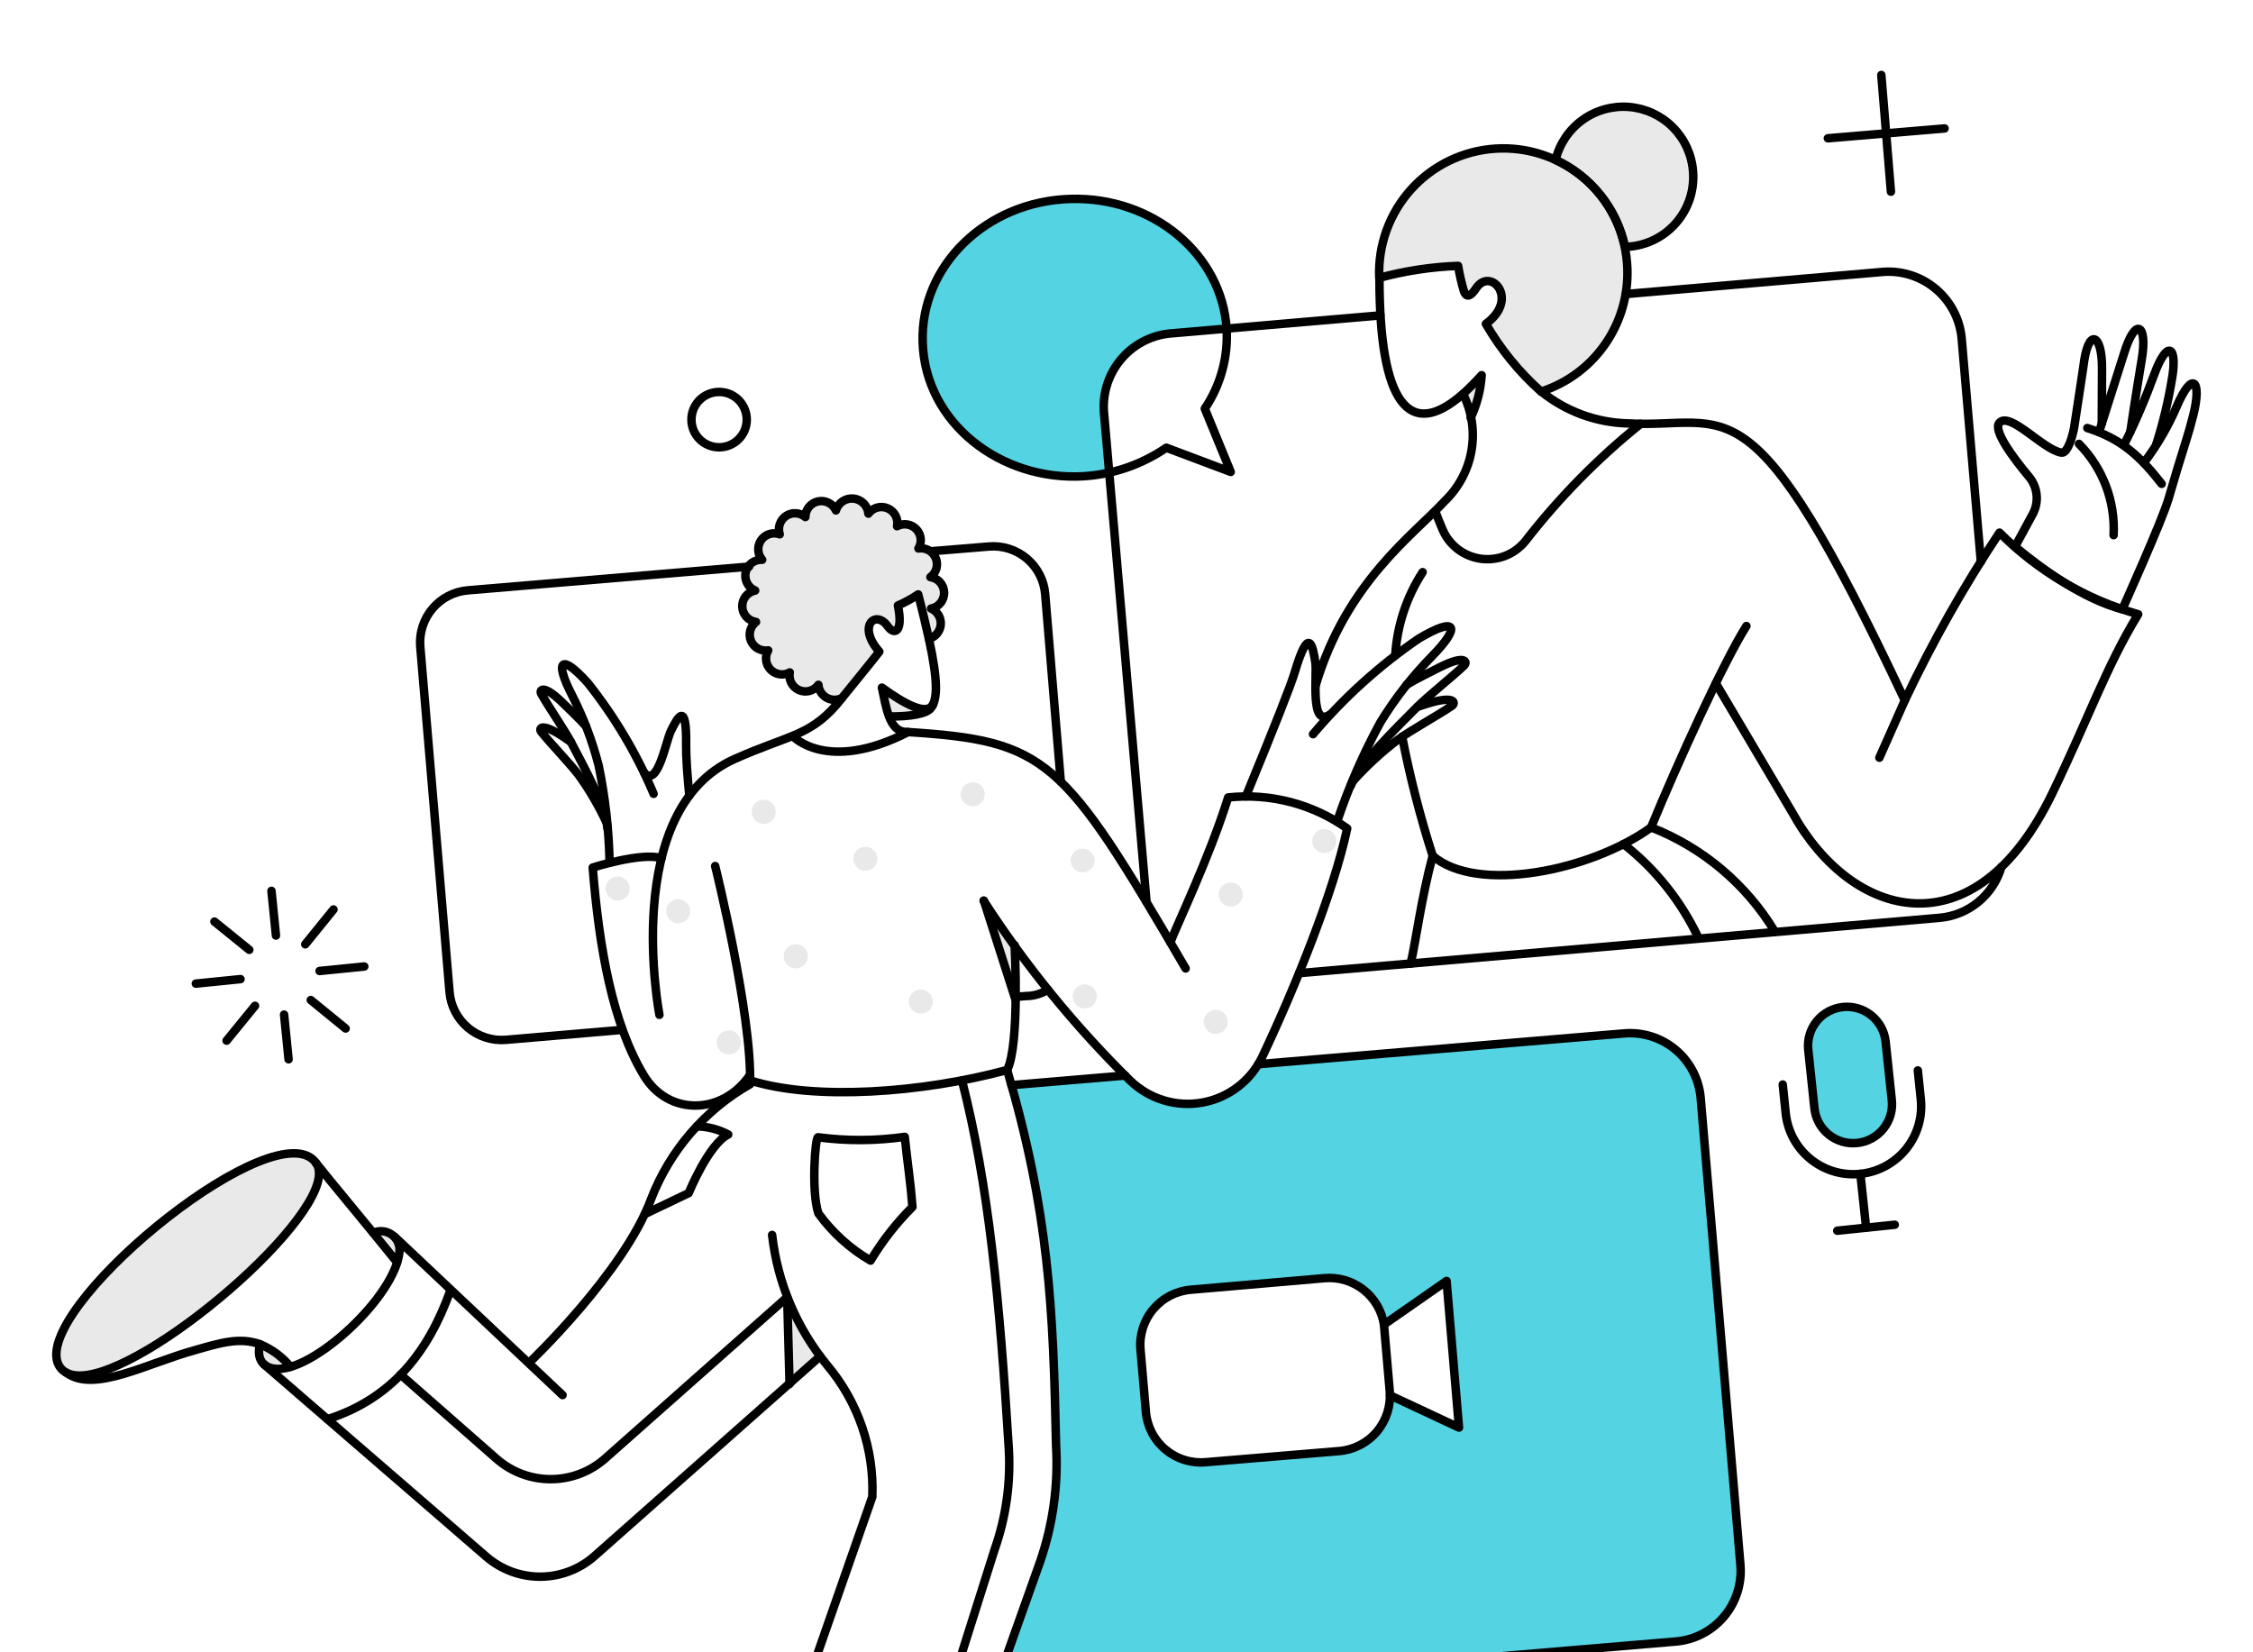 <svg width="150" height="110" viewBox="0 0 150 110" fill="none" xmlns="http://www.w3.org/2000/svg">
<g id="work-video-conference">
<g id="Group 1">
<g id="Group">
<path id="Vector" d="M71.281 13.247C65.689 13.403 61.278 17.672 61.434 22.781C61.605 28.728 67.723 32.813 73.857 31.475L73.529 27.618C73.458 26.979 73.513 26.332 73.692 25.714C73.871 25.097 74.169 24.52 74.571 24.018C74.973 23.516 75.47 23.098 76.033 22.788C76.597 22.478 77.216 22.282 77.855 22.211L81.654 21.884C81.342 16.932 76.759 13.09 71.281 13.247Z" fill="#54D3E2"/>
<path id="Vector_2" fill-rule="evenodd" clip-rule="evenodd" d="M65.988 113.124L111.58 109.282C112.825 109.176 113.977 108.579 114.783 107.624C115.589 106.668 115.983 105.432 115.878 104.187L113.231 73.095C113.124 71.85 112.528 70.699 111.573 69.893C110.618 69.087 109.382 68.693 108.137 68.798L83.777 70.847C83.346 71.504 83.066 71.846 82.419 72.354C81.726 72.885 80.916 73.243 80.057 73.398C79.198 73.554 78.314 73.503 77.478 73.25C76.643 72.996 75.879 72.548 75.252 71.941C75.141 71.832 75.03 71.722 74.919 71.612L67.319 72.25C69.84 81.197 70.105 87.404 70.29 96.268C70.444 98.874 70.087 101.484 69.24 103.953L65.988 113.124ZM92.541 92.889L97.137 95.038L96.312 85.276L92.142 88.178C91.996 87.259 91.506 86.43 90.772 85.856C90.038 85.284 89.115 85.01 88.187 85.091L79.293 85.86C78.809 85.9 78.338 86.036 77.906 86.258C77.475 86.481 77.092 86.788 76.78 87.16C76.467 87.531 76.233 87.962 76.087 88.425C75.942 88.888 75.891 89.376 75.935 89.859L76.29 93.984C76.33 94.468 76.466 94.939 76.689 95.37C76.911 95.802 77.218 96.185 77.59 96.497C77.961 96.809 78.392 97.044 78.855 97.19C79.318 97.335 79.806 97.386 80.289 97.342L89.169 96.603C89.652 96.561 90.123 96.425 90.553 96.201C90.984 95.978 91.365 95.671 91.677 95.3C91.989 94.928 92.225 94.499 92.37 94.036C92.487 93.664 92.545 93.276 92.541 92.888V92.889Z" fill="#54D3E2"/>
<path id="Vector_3" d="M125.95 73.224C125.989 73.564 125.96 73.908 125.865 74.237C125.77 74.565 125.611 74.872 125.397 75.138C125.182 75.405 124.918 75.627 124.618 75.79C124.318 75.954 123.988 76.057 123.648 76.092C123.307 76.128 122.964 76.096 122.636 75.999C122.308 75.9 122.003 75.739 121.738 75.522C121.474 75.306 121.255 75.039 121.093 74.738C120.932 74.436 120.832 74.106 120.799 73.765L120.387 69.865C120.322 69.185 120.527 68.507 120.959 67.978C121.392 67.45 122.015 67.113 122.695 67.041C123.373 66.97 124.054 67.17 124.586 67.598C125.119 68.025 125.461 68.646 125.538 69.324L125.95 73.224Z" fill="#54D3E2"/>
</g>
<g id="Group_2">
<path id="Vector_4" d="M97.406 26.225C97.627 26.743 97.794 27.282 97.904 27.833C98.331 26.937 98.583 25.967 98.646 24.977C98.204 25.46 97.791 25.87 97.406 26.225Z" fill="#E9E9E9"/>
<path id="Vector_5" d="M58.715 45.789C58.837 46.462 59.068 47.111 59.398 47.71C60.494 47.71 61.704 47.568 62.002 47.127C62.045 47.052 62.088 46.97 62.13 46.885C61.718 47.698 60.225 46.873 58.715 45.789Z" fill="#E9E9E9"/>
<path id="Vector_6" d="M21.049 77.438C18.402 73.638 1.568 87.513 3.987 91.013L4.399 91.383C7.9 93.333 23.112 80.427 21.049 77.438Z" fill="#E9E9E9"/>
<path id="Vector_7" d="M17.304 89.504C17.237 89.749 17.218 90.006 17.248 90.258C17.39 91.169 18.557 91.212 19.34 90.998C18.791 90.343 18.093 89.831 17.304 89.504Z" fill="#E9E9E9"/>
<path id="Vector_8" d="M24.863 82.076C25.404 82.745 25.959 83.413 26.457 84.026C26.54 83.788 26.593 83.539 26.614 83.287C26.628 83.073 26.587 82.858 26.493 82.666C26.4 82.472 26.258 82.307 26.082 82.185C25.906 82.063 25.701 81.989 25.487 81.97C25.273 81.951 25.058 81.988 24.863 82.076Z" fill="#E9E9E9"/>
<path id="Vector_9" d="M50.759 53.248C50.602 53.265 50.452 53.328 50.331 53.43C50.209 53.532 50.12 53.667 50.075 53.819C50.031 53.971 50.032 54.133 50.08 54.285C50.127 54.436 50.218 54.57 50.342 54.669C50.465 54.769 50.615 54.83 50.773 54.844C50.931 54.858 51.09 54.825 51.229 54.749C51.368 54.673 51.481 54.557 51.555 54.417C51.629 54.277 51.659 54.117 51.642 53.96C51.632 53.855 51.601 53.752 51.551 53.659C51.502 53.566 51.433 53.484 51.351 53.417C51.269 53.351 51.174 53.302 51.072 53.273C50.971 53.244 50.864 53.235 50.759 53.248Z" fill="#E9E9E9"/>
<path id="Vector_10" d="M45.068 59.864C44.91 59.881 44.761 59.944 44.639 60.046C44.518 60.148 44.429 60.283 44.384 60.435C44.339 60.587 44.341 60.749 44.388 60.901C44.435 61.052 44.527 61.186 44.65 61.285C44.773 61.385 44.924 61.446 45.082 61.46C45.24 61.474 45.398 61.441 45.537 61.365C45.676 61.289 45.79 61.174 45.864 61.033C45.937 60.893 45.967 60.733 45.95 60.576C45.94 60.471 45.908 60.37 45.858 60.277C45.807 60.184 45.739 60.103 45.657 60.037C45.575 59.971 45.481 59.921 45.38 59.892C45.278 59.862 45.172 59.853 45.068 59.864Z" fill="#E9E9E9"/>
<path id="Vector_11" d="M48.44 68.602C48.282 68.619 48.133 68.682 48.011 68.784C47.889 68.885 47.8 69.021 47.755 69.173C47.711 69.325 47.712 69.487 47.759 69.638C47.806 69.79 47.898 69.924 48.021 70.023C48.144 70.123 48.294 70.184 48.453 70.198C48.61 70.212 48.769 70.179 48.908 70.103C49.047 70.027 49.161 69.912 49.235 69.771C49.308 69.631 49.339 69.472 49.322 69.314C49.31 69.209 49.279 69.108 49.228 69.015C49.178 68.923 49.11 68.841 49.028 68.775C48.946 68.709 48.852 68.66 48.751 68.63C48.65 68.6 48.544 68.591 48.44 68.602Z" fill="#E9E9E9"/>
<path id="Vector_12" d="M41.041 58.356C40.883 58.373 40.734 58.436 40.612 58.538C40.491 58.639 40.402 58.775 40.357 58.927C40.312 59.079 40.313 59.241 40.361 59.392C40.408 59.544 40.499 59.678 40.623 59.777C40.746 59.877 40.896 59.938 41.054 59.952C41.212 59.966 41.371 59.933 41.51 59.857C41.649 59.781 41.763 59.666 41.836 59.525C41.91 59.385 41.94 59.226 41.923 59.068C41.912 58.963 41.88 58.862 41.83 58.769C41.78 58.677 41.712 58.595 41.63 58.529C41.548 58.463 41.454 58.414 41.353 58.384C41.252 58.354 41.146 58.345 41.041 58.356Z" fill="#E9E9E9"/>
<path id="Vector_13" d="M57.533 56.376C57.376 56.392 57.226 56.456 57.105 56.557C56.983 56.659 56.894 56.794 56.849 56.947C56.804 57.099 56.806 57.261 56.853 57.412C56.9 57.564 56.991 57.698 57.115 57.797C57.239 57.897 57.389 57.957 57.547 57.971C57.705 57.986 57.863 57.953 58.003 57.877C58.142 57.8 58.255 57.685 58.329 57.544C58.402 57.404 58.432 57.244 58.415 57.087C58.404 56.982 58.372 56.881 58.322 56.788C58.272 56.696 58.203 56.614 58.121 56.548C58.04 56.483 57.946 56.433 57.845 56.404C57.744 56.374 57.638 56.364 57.533 56.376Z" fill="#E9E9E9"/>
<path id="Vector_14" d="M52.896 62.868C52.738 62.885 52.589 62.948 52.467 63.05C52.346 63.152 52.257 63.287 52.212 63.439C52.167 63.592 52.169 63.754 52.216 63.905C52.264 64.056 52.355 64.19 52.478 64.29C52.602 64.389 52.752 64.45 52.91 64.464C53.068 64.478 53.227 64.445 53.366 64.369C53.505 64.293 53.619 64.177 53.692 64.037C53.766 63.896 53.796 63.737 53.779 63.579C53.767 63.474 53.736 63.373 53.685 63.28C53.635 63.188 53.567 63.106 53.485 63.04C53.403 62.974 53.309 62.925 53.207 62.895C53.106 62.866 53 62.857 52.896 62.868Z" fill="#E9E9E9"/>
<path id="Vector_15" d="M61.217 65.883C61.059 65.9 60.91 65.963 60.788 66.065C60.666 66.167 60.578 66.302 60.533 66.454C60.488 66.606 60.489 66.768 60.536 66.92C60.584 67.071 60.675 67.205 60.798 67.305C60.922 67.404 61.072 67.465 61.23 67.479C61.388 67.493 61.546 67.46 61.686 67.385C61.825 67.309 61.938 67.193 62.012 67.053C62.086 66.912 62.116 66.753 62.099 66.595C62.088 66.49 62.056 66.389 62.006 66.297C61.955 66.204 61.887 66.123 61.805 66.057C61.724 65.99 61.629 65.941 61.528 65.912C61.427 65.882 61.322 65.872 61.217 65.883Z" fill="#E9E9E9"/>
<path id="Vector_16" d="M64.678 52.08C64.52 52.097 64.371 52.16 64.249 52.261C64.127 52.363 64.038 52.498 63.994 52.651C63.949 52.803 63.95 52.965 63.997 53.116C64.045 53.268 64.136 53.401 64.259 53.501C64.383 53.601 64.533 53.661 64.691 53.676C64.849 53.69 65.007 53.657 65.147 53.581C65.286 53.505 65.399 53.39 65.473 53.249C65.547 53.109 65.577 52.949 65.56 52.792C65.55 52.687 65.519 52.584 65.469 52.491C65.419 52.398 65.351 52.316 65.269 52.249C65.187 52.183 65.092 52.134 64.991 52.105C64.889 52.076 64.783 52.067 64.678 52.08Z" fill="#E9E9E9"/>
<path id="Vector_17" d="M72.135 65.54C71.977 65.556 71.828 65.62 71.706 65.721C71.584 65.823 71.496 65.958 71.451 66.11C71.406 66.263 71.407 66.424 71.454 66.576C71.502 66.727 71.593 66.861 71.716 66.961C71.84 67.06 71.99 67.121 72.148 67.135C72.306 67.15 72.464 67.117 72.604 67.041C72.743 66.965 72.856 66.849 72.93 66.709C73.004 66.568 73.034 66.409 73.017 66.251C72.994 66.04 72.889 65.846 72.723 65.713C72.558 65.579 72.346 65.517 72.135 65.54Z" fill="#E9E9E9"/>
<path id="Vector_18" d="M72.162 58.069C72.267 58.058 72.368 58.026 72.46 57.976C72.553 57.925 72.635 57.857 72.701 57.775C72.767 57.693 72.816 57.599 72.846 57.498C72.876 57.397 72.885 57.291 72.874 57.187C72.846 56.98 72.738 56.792 72.574 56.663C72.409 56.534 72.201 56.474 71.994 56.497C71.786 56.519 71.595 56.621 71.462 56.782C71.329 56.943 71.263 57.149 71.28 57.358C71.291 57.462 71.323 57.564 71.373 57.656C71.423 57.749 71.491 57.83 71.573 57.896C71.655 57.962 71.749 58.012 71.85 58.041C71.951 58.071 72.057 58.08 72.162 58.069Z" fill="#E9E9E9"/>
<path id="Vector_19" d="M80.857 67.235C80.7 67.252 80.551 67.315 80.428 67.417C80.307 67.518 80.218 67.654 80.173 67.806C80.128 67.958 80.13 68.12 80.177 68.271C80.224 68.423 80.315 68.557 80.439 68.656C80.562 68.756 80.713 68.817 80.87 68.831C81.028 68.845 81.187 68.812 81.326 68.736C81.466 68.66 81.579 68.545 81.652 68.404C81.726 68.264 81.756 68.105 81.739 67.947C81.728 67.842 81.697 67.741 81.646 67.648C81.596 67.556 81.528 67.474 81.446 67.408C81.364 67.342 81.27 67.293 81.169 67.263C81.068 67.233 80.962 67.224 80.857 67.235Z" fill="#E9E9E9"/>
<path id="Vector_20" d="M81.853 58.755C81.696 58.772 81.547 58.835 81.424 58.936C81.303 59.038 81.214 59.173 81.169 59.326C81.124 59.478 81.126 59.64 81.173 59.791C81.221 59.943 81.312 60.077 81.435 60.176C81.559 60.276 81.709 60.336 81.867 60.35C82.025 60.365 82.183 60.331 82.323 60.255C82.462 60.179 82.576 60.064 82.649 59.923C82.723 59.783 82.753 59.623 82.736 59.466C82.724 59.361 82.693 59.26 82.642 59.167C82.592 59.075 82.524 58.993 82.442 58.927C82.36 58.861 82.266 58.812 82.165 58.782C82.064 58.753 81.958 58.743 81.853 58.755Z" fill="#E9E9E9"/>
<path id="Vector_21" d="M88.966 55.908C88.95 55.751 88.886 55.601 88.785 55.48C88.683 55.358 88.548 55.269 88.396 55.224C88.243 55.179 88.081 55.181 87.93 55.228C87.778 55.275 87.645 55.366 87.545 55.49C87.445 55.613 87.385 55.763 87.37 55.921C87.356 56.079 87.389 56.238 87.465 56.377C87.541 56.516 87.657 56.63 87.797 56.703C87.937 56.777 88.097 56.807 88.255 56.79C88.36 56.779 88.461 56.748 88.553 56.697C88.645 56.647 88.727 56.579 88.793 56.497C88.859 56.415 88.909 56.321 88.939 56.22C88.968 56.119 88.978 56.013 88.966 55.908Z" fill="#E9E9E9"/>
<path id="Vector_22" d="M112.717 11.383C112.63 10.28 112.153 9.244 111.371 8.461C110.588 7.678 109.552 7.2 108.449 7.112C107.345 7.025 106.247 7.334 105.351 7.983C104.455 8.633 103.82 9.581 103.561 10.657C102.275 10.059 100.857 9.802 99.443 9.91C98.03 10.019 96.668 10.49 95.489 11.278C94.31 12.066 93.354 13.144 92.713 14.409C92.072 15.673 91.767 17.082 91.828 18.498C93.542 18.034 95.303 17.766 97.078 17.701C97.174 18.284 97.307 18.86 97.476 19.426C97.633 19.782 97.874 19.81 98.301 19.155C99.255 17.775 101.19 19.91 98.927 21.561C99.904 23.251 101.144 24.774 102.602 26.072C104.39 25.496 105.929 24.331 106.968 22.767C108.007 21.203 108.485 19.333 108.323 17.463C108.294 17.119 108.244 16.778 108.173 16.441C108.276 16.442 108.378 16.436 108.48 16.424C109.089 16.371 109.682 16.199 110.225 15.917C110.768 15.635 111.249 15.249 111.642 14.781C112.036 14.313 112.334 13.772 112.517 13.189C112.702 12.606 112.769 11.992 112.717 11.383Z" fill="#E9E9E9"/>
<path id="Vector_23" d="M52.41 86.359L52.567 92.134L54.599 90.299C53.713 89.079 52.978 87.757 52.41 86.359Z" fill="#E9E9E9"/>
<path id="Vector_24" d="M65.473 59.992L67.493 62.867L67.607 66.552L65.473 59.992Z" fill="#E9E9E9"/>
<path id="Vector_25" d="M61.986 40.513C62.234 40.468 62.457 40.336 62.617 40.141C62.776 39.946 62.86 39.7 62.855 39.449C62.85 39.197 62.755 38.956 62.588 38.767C62.422 38.579 62.193 38.456 61.944 38.421C62.136 38.28 62.276 38.079 62.34 37.849C62.405 37.619 62.389 37.374 62.297 37.154C62.205 36.933 62.042 36.75 61.833 36.634C61.625 36.518 61.383 36.476 61.147 36.514C61.268 36.313 61.319 36.079 61.293 35.846C61.267 35.614 61.165 35.396 61.002 35.227C60.84 35.059 60.626 34.949 60.395 34.914C60.164 34.879 59.927 34.921 59.722 35.034C59.771 34.795 59.737 34.547 59.625 34.331C59.513 34.114 59.331 33.943 59.108 33.844C58.884 33.746 58.635 33.727 58.399 33.791C58.164 33.855 57.958 33.998 57.815 34.195C57.792 33.938 57.68 33.698 57.499 33.515C57.318 33.332 57.078 33.218 56.822 33.193C56.566 33.168 56.309 33.232 56.095 33.376C55.881 33.52 55.725 33.734 55.652 33.981C55.551 33.76 55.378 33.579 55.16 33.47C54.943 33.361 54.694 33.329 54.457 33.381C54.219 33.432 54.006 33.564 53.853 33.753C53.7 33.943 53.617 34.179 53.617 34.422C53.44 34.27 53.217 34.179 52.983 34.166C52.749 34.152 52.517 34.216 52.323 34.347C52.129 34.478 51.984 34.669 51.909 34.891C51.834 35.113 51.834 35.353 51.91 35.575C51.688 35.493 51.446 35.486 51.221 35.557C50.995 35.628 50.8 35.773 50.666 35.967C50.532 36.161 50.467 36.395 50.481 36.631C50.495 36.867 50.587 37.091 50.742 37.268C50.491 37.255 50.243 37.33 50.042 37.481C49.842 37.633 49.701 37.85 49.645 38.095C49.588 38.34 49.621 38.597 49.736 38.821C49.851 39.045 50.041 39.221 50.273 39.317C50.026 39.365 49.805 39.499 49.647 39.695C49.49 39.891 49.408 40.136 49.414 40.387C49.421 40.639 49.517 40.879 49.685 41.066C49.852 41.253 50.081 41.375 50.33 41.409C50.141 41.552 50.006 41.755 49.945 41.983C49.885 42.212 49.903 42.455 49.996 42.673C50.089 42.891 50.253 43.071 50.46 43.185C50.668 43.299 50.908 43.34 51.142 43.302C51.023 43.504 50.975 43.738 51.004 43.97C51.032 44.202 51.136 44.417 51.3 44.584C51.463 44.751 51.677 44.859 51.908 44.892C52.139 44.925 52.375 44.882 52.578 44.768C52.531 45.006 52.567 45.253 52.68 45.468C52.793 45.683 52.976 45.853 53.199 45.949C53.422 46.045 53.671 46.063 53.905 45.998C54.139 45.933 54.344 45.79 54.485 45.593C54.497 45.77 54.554 45.942 54.649 46.093C54.744 46.243 54.875 46.368 55.03 46.456C55.185 46.543 55.359 46.59 55.538 46.594C55.716 46.597 55.892 46.557 56.05 46.475C56.178 46.319 57.925 44.17 58.541 43.387C57.033 41.68 58.285 40.57 59.096 41.694C59.523 42.306 60.146 42.135 59.779 40.313C60.25 40.108 60.702 39.861 61.129 39.574C61.428 40.726 61.654 41.708 61.84 42.533C62.056 42.477 62.248 42.354 62.391 42.182C62.534 42.011 62.62 41.798 62.636 41.576C62.652 41.353 62.598 41.131 62.482 40.94C62.365 40.75 62.192 40.6 61.986 40.513Z" fill="#E9E9E9"/>
</g>
<g id="Group_3">
<path id="Vector_26" d="M61.843 42.53C61.659 41.705 61.431 40.723 61.132 39.57C60.706 39.857 60.254 40.105 59.782 40.31C60.153 42.131 59.531 42.299 59.1 41.69C58.297 40.559 57.037 41.676 58.545 43.383C57.933 44.166 56.182 46.315 56.054 46.472C55.896 46.553 55.72 46.594 55.541 46.59C55.363 46.587 55.189 46.539 55.034 46.452C54.879 46.364 54.748 46.24 54.653 46.089C54.557 45.938 54.501 45.767 54.489 45.589C54.347 45.786 54.143 45.929 53.909 45.994C53.675 46.059 53.426 46.042 53.203 45.945C52.98 45.849 52.797 45.679 52.684 45.464C52.571 45.249 52.535 45.002 52.582 44.764C52.379 44.878 52.143 44.922 51.912 44.889C51.681 44.855 51.467 44.747 51.304 44.58C51.14 44.414 51.036 44.198 51.008 43.966C50.979 43.735 51.027 43.5 51.145 43.298C50.912 43.336 50.672 43.295 50.464 43.181C50.257 43.067 50.093 42.887 50 42.669C49.907 42.451 49.889 42.209 49.949 41.98C50.01 41.751 50.145 41.549 50.334 41.405C50.085 41.371 49.856 41.25 49.689 41.062C49.521 40.875 49.425 40.635 49.418 40.384C49.411 40.133 49.494 39.887 49.651 39.691C49.809 39.495 50.03 39.361 50.277 39.314C50.045 39.217 49.855 39.041 49.739 38.817C49.624 38.594 49.592 38.337 49.648 38.091C49.705 37.846 49.846 37.629 50.046 37.477C50.247 37.326 50.495 37.251 50.746 37.265C50.591 37.087 50.498 36.863 50.485 36.627C50.471 36.391 50.536 36.158 50.67 35.963C50.804 35.769 50.999 35.625 51.224 35.554C51.45 35.483 51.692 35.489 51.913 35.571C51.84 35.35 51.842 35.111 51.917 34.891C51.992 34.67 52.138 34.48 52.331 34.35C52.524 34.22 52.754 34.157 52.987 34.17C53.219 34.183 53.441 34.272 53.619 34.422C53.619 34.179 53.702 33.943 53.855 33.753C54.007 33.564 54.22 33.432 54.458 33.381C54.696 33.329 54.944 33.361 55.162 33.47C55.38 33.579 55.553 33.76 55.654 33.981C55.726 33.734 55.883 33.52 56.097 33.376C56.31 33.232 56.567 33.167 56.824 33.193C57.08 33.218 57.319 33.332 57.501 33.515C57.682 33.698 57.794 33.938 57.817 34.195C57.959 33.998 58.166 33.855 58.401 33.791C58.636 33.727 58.886 33.746 59.109 33.844C59.332 33.943 59.515 34.114 59.627 34.331C59.739 34.547 59.773 34.795 59.724 35.034C59.929 34.921 60.165 34.879 60.397 34.914C60.628 34.949 60.842 35.059 61.004 35.227C61.166 35.396 61.268 35.614 61.295 35.846C61.321 36.079 61.27 36.313 61.149 36.514C61.385 36.476 61.626 36.518 61.835 36.634C62.044 36.75 62.207 36.933 62.299 37.154C62.391 37.374 62.406 37.619 62.342 37.849C62.278 38.079 62.138 38.28 61.945 38.421C62.195 38.456 62.423 38.579 62.59 38.767C62.757 38.956 62.852 39.197 62.857 39.449C62.862 39.7 62.777 39.946 62.618 40.141C62.459 40.336 62.236 40.468 61.988 40.513C62.192 40.601 62.364 40.75 62.48 40.94C62.595 41.13 62.649 41.351 62.633 41.573C62.617 41.794 62.532 42.006 62.391 42.177C62.249 42.349 62.058 42.472 61.843 42.53Z" stroke="black" stroke-width="0.565" stroke-linecap="round" stroke-linejoin="round"/>
<path id="Vector_27" d="M62.016 36.697L65.829 36.384C66.285 36.344 66.743 36.395 67.179 36.533C67.615 36.672 68.019 36.895 68.368 37.189C68.717 37.484 69.004 37.845 69.213 38.252C69.422 38.658 69.549 39.102 69.586 39.557L70.625 52.037" stroke="black" stroke-width="0.565" stroke-linecap="round" stroke-linejoin="round"/>
<path id="Vector_28" d="M67.75 66.352L68.334 66.31C68.843 66.304 69.341 66.156 69.77 65.883" stroke="black" stroke-width="0.565" stroke-linecap="round" stroke-linejoin="round"/>
<path id="Vector_29" d="M41.342 68.57L33.687 69.225C32.768 69.302 31.857 69.011 31.152 68.416C30.448 67.821 30.009 66.971 29.931 66.052L27.981 43.056C27.904 42.138 28.195 41.225 28.79 40.521C29.385 39.816 30.235 39.377 31.154 39.3L49.872 37.723" stroke="black" stroke-width="0.565" stroke-linecap="round" stroke-linejoin="round"/>
<path id="Vector_30" d="M65.984 113.124L111.576 109.282C112.821 109.176 113.973 108.579 114.779 107.624C115.585 106.668 115.979 105.432 115.874 104.187L113.227 73.095C113.12 71.85 112.524 70.699 111.569 69.893C110.614 69.087 109.378 68.693 108.133 68.798L83.773 70.847" stroke="black" stroke-width="0.565" stroke-linecap="round" stroke-linejoin="round"/>
<path id="Vector_31" d="M67.34 72.242L74.91 71.602" stroke="black" stroke-width="0.565" stroke-linecap="round" stroke-linejoin="round"/>
<path id="Vector_32" d="M91.898 20.996L77.839 22.206C76.551 22.349 75.373 22.998 74.562 24.009C73.751 25.019 73.374 26.31 73.513 27.598L76.331 60.028" stroke="black" stroke-width="0.565" stroke-linecap="round" stroke-linejoin="round"/>
<path id="Vector_33" d="M86.492 64.787L129.139 61.102C130.085 61.016 130.984 60.647 131.718 60.043C132.451 59.439 132.985 58.627 133.251 57.715" stroke="black" stroke-width="0.565" stroke-linecap="round" stroke-linejoin="round"/>
<path id="Vector_34" d="M131.882 37.392L130.615 22.664C130.53 21.37 129.936 20.162 128.963 19.306C127.988 18.45 126.715 18.014 125.421 18.096L108.246 19.576" stroke="black" stroke-width="0.565" stroke-linecap="round" stroke-linejoin="round"/>
<path id="Vector_35" d="M116.272 41.676C114.807 43.98 111.719 50.712 109.926 55.08C113.368 56.425 116.269 58.872 118.176 62.038" stroke="black" stroke-width="0.565" stroke-linecap="round" stroke-linejoin="round"/>
<path id="Vector_36" d="M93.352 49.047C93.872 51.727 94.552 54.373 95.386 56.973C94.603 59.918 94.291 62.536 93.921 64.144" stroke="black" stroke-width="0.565" stroke-linecap="round" stroke-linejoin="round"/>
<path id="Vector_37" d="M94.716 38.09C93.641 39.747 93.014 41.654 92.894 43.625" stroke="black" stroke-width="0.565" stroke-linecap="round" stroke-linejoin="round"/>
<path id="Vector_38" d="M109.911 55.094C105.899 57.983 98.314 59.519 95.383 56.972" stroke="black" stroke-width="0.565" stroke-linecap="round" stroke-linejoin="round"/>
<path id="Vector_39" d="M108.09 56.191C110.23 57.865 111.946 60.02 113.098 62.481" stroke="black" stroke-width="0.565" stroke-linecap="round" stroke-linejoin="round"/>
<path id="Vector_40" d="M97.914 27.817C98.334 26.924 98.582 25.961 98.646 24.977C98.205 25.46 97.791 25.87 97.406 26.225" stroke="black" stroke-width="0.565" stroke-linecap="round" stroke-linejoin="round"/>
<path id="Vector_41" d="M114.237 45.491L119.332 54.099C123.273 61.243 131.482 63.49 136.635 52.819C139.067 47.781 140.221 44.395 142.355 40.894C138.865 39.899 135.686 38.028 133.123 35.459C130.753 39.025 128.647 42.758 126.818 46.628C116.502 24.701 115.235 28.567 108.362 28.187C106.265 28.129 104.245 27.384 102.613 26.066" stroke="black" stroke-width="0.565" stroke-linecap="round" stroke-linejoin="round"/>
<path id="Vector_42" d="M87.586 45.659C89.621 38.743 94.179 35.547 96.18 33.365C97.121 32.462 97.749 31.28 97.969 29.995C98.189 28.709 97.991 27.386 97.404 26.221C93.818 29.38 91.841 26.862 91.841 18.496" stroke="black" stroke-width="0.565" stroke-linecap="round" stroke-linejoin="round"/>
<path id="Vector_43" d="M109.233 28.215C106.381 30.507 103.807 33.125 101.563 36.015C101.211 36.453 100.752 36.792 100.23 36.999C99.708 37.206 99.141 37.275 98.585 37.197C98.029 37.12 97.502 36.9 97.056 36.558C96.611 36.216 96.261 35.765 96.042 35.248C95.859 34.82 95.7 34.423 95.559 34.038" stroke="black" stroke-width="0.565" stroke-linecap="round" stroke-linejoin="round"/>
<path id="Vector_44" d="M126.818 46.629L125.125 50.443" stroke="black" stroke-width="0.565" stroke-linecap="round" stroke-linejoin="round"/>
<path id="Vector_45" d="M56.055 46.473C54.066 49.023 52.658 48.855 48.912 50.528C41.284 53.929 43.903 67.561 43.903 67.561" stroke="black" stroke-width="0.565" stroke-linecap="round" stroke-linejoin="round"/>
<path id="Vector_46" d="M61.846 42.531C62.467 45.413 62.411 46.517 62.002 47.113C61.702 47.555 60.494 47.697 59.398 47.697" stroke="black" stroke-width="0.565" stroke-linecap="round" stroke-linejoin="round"/>
<path id="Vector_47" d="M62.133 46.873C61.734 47.698 60.224 46.873 58.715 45.777C59 47.087 59.199 48.656 60.266 48.723C69.726 49.316 70.725 50.388 78.936 64.473" stroke="black" stroke-width="0.565" stroke-linecap="round" stroke-linejoin="round"/>
<path id="Vector_48" d="M77.925 62.724C78.28 61.728 80.486 57.188 81.767 53.09C84.572 52.788 87.391 53.522 89.693 55.153C88.81 59.337 86.25 65.684 84.043 70.349C83.668 71.137 83.111 71.825 82.417 72.356C81.724 72.886 80.914 73.244 80.055 73.4C79.196 73.556 78.312 73.505 77.476 73.251C76.641 72.998 75.877 72.549 75.249 71.943C71.566 68.32 68.292 64.303 65.488 59.963" stroke="black" stroke-width="0.565" stroke-linecap="round" stroke-linejoin="round"/>
<path id="Vector_49" d="M65.504 59.961L67.61 66.55" stroke="black" stroke-width="0.565" stroke-linecap="round" stroke-linejoin="round"/>
<path id="Vector_50" d="M49.949 71.929C54.175 73.279 61.404 72.769 67.054 71.232C67.907 69.553 67.552 62.922 67.552 62.922" stroke="black" stroke-width="0.565" stroke-linecap="round" stroke-linejoin="round"/>
<path id="Vector_51" d="M49.905 71.603C48.084 74.221 44.505 74.317 42.861 71.588C40.79 68.138 39.902 63.221 39.461 57.757C39.461 57.757 42.686 56.725 44.036 57.129" stroke="black" stroke-width="0.565" stroke-linecap="round" stroke-linejoin="round"/>
<path id="Vector_52" d="M54.599 90.297L39.573 103.602C38.579 104.476 37.302 104.961 35.978 104.966C34.654 104.971 33.374 104.496 32.373 103.63L17.59 90.84" stroke="black" stroke-width="0.565" stroke-linecap="round" stroke-linejoin="round"/>
<path id="Vector_53" d="M37.454 92.876L26.27 82.332" stroke="black" stroke-width="0.565" stroke-linecap="round" stroke-linejoin="round"/>
<path id="Vector_54" d="M47.615 57.656C47.615 57.656 50.09 67.631 49.934 72.184C46.924 73.896 44.597 76.596 43.349 79.826C41.532 84.737 35.238 90.712 35.238 90.712" stroke="black" stroke-width="0.565" stroke-linecap="round" stroke-linejoin="round"/>
<path id="Vector_55" d="M67.053 71.231C69.842 80.722 70.12 87.055 70.311 96.246C70.465 98.852 70.108 101.461 69.261 103.93L62.745 122.258C58.759 121.84 54.928 120.49 51.56 118.317L58.078 99.647C58.203 96.458 57.133 93.338 55.078 90.896C53.042 88.418 51.767 85.403 51.406 82.216" stroke="black" stroke-width="0.565" stroke-linecap="round" stroke-linejoin="round"/>
<path id="Vector_56" d="M52.781 49.005C52.781 49.005 55.057 51.509 60.465 48.734" stroke="black" stroke-width="0.565" stroke-linecap="round" stroke-linejoin="round"/>
<path id="Vector_57" d="M40.585 57.431C40.541 55.259 40.298 53.097 39.859 50.97C39.439 49.333 38.838 47.748 38.066 46.245C36.933 44.037 37.301 43.439 39.12 45.449C40.916 47.703 42.395 50.193 43.516 52.848" stroke="black" stroke-width="0.565" stroke-linecap="round" stroke-linejoin="round"/>
<path id="Vector_58" d="M42.887 51.443C43.791 52.467 44.331 49.343 44.671 48.651C45.141 47.698 45.721 46.66 45.681 49.591C45.67 50.401 45.767 51.697 45.895 52.977" stroke="black" stroke-width="0.565" stroke-linecap="round" stroke-linejoin="round"/>
<path id="Vector_59" d="M39.008 48.338C38.595 47.882 37.658 46.973 37.385 46.715C36.142 45.526 35.894 45.945 36.035 46.19C36.575 47.137 37.588 48.595 38.06 49.49C38.816 50.941 40.351 53.702 40.436 55.125" stroke="black" stroke-width="0.565" stroke-linecap="round" stroke-linejoin="round"/>
<path id="Vector_60" d="M38.011 49.401C37.769 49.231 37.569 49.09 37.457 49.017C36.015 48.077 35.863 48.505 36.032 48.717C36.715 49.57 37.955 50.835 38.565 51.648C39.281 52.65 39.9 53.717 40.414 54.835" stroke="black" stroke-width="0.565" stroke-linecap="round" stroke-linejoin="round"/>
<path id="Vector_61" d="M89.026 54.682C89.79 52.406 90.751 50.201 91.901 48.094C92.874 46.503 94.024 45.028 95.33 43.696C97.247 41.746 97.055 40.978 94.476 42.501C91.846 44.297 89.472 46.442 87.418 48.876" stroke="black" stroke-width="0.565" stroke-linecap="round" stroke-linejoin="round"/>
<path id="Vector_62" d="M88.611 47.525C87.175 48.596 87.705 44.94 87.571 44.08C87.39 42.926 87.13 41.633 86.204 44.749C85.948 45.602 84.909 48.245 82.949 53.015" stroke="black" stroke-width="0.565" stroke-linecap="round" stroke-linejoin="round"/>
<path id="Vector_63" d="M93.648 45.589C94.231 45.234 95.512 44.593 95.882 44.409C97.59 43.554 97.701 44.094 97.49 44.295C96.615 45.127 95.072 46.331 94.288 47.126C93.024 48.409 90.503 50.826 89.934 52.306" stroke="black" stroke-width="0.565" stroke-linecap="round" stroke-linejoin="round"/>
<path id="Vector_64" d="M94.362 47.057C94.675 46.957 94.932 46.873 95.074 46.832C96.898 46.273 96.923 46.816 96.668 46.989C95.668 47.664 93.951 48.599 93.039 49.265C91.959 50.09 90.959 51.015 90.051 52.026" stroke="black" stroke-width="0.565" stroke-linecap="round" stroke-linejoin="round"/>
<path id="Vector_65" d="M21.049 77.435C18.516 73.796 2.99 86.348 3.779 90.503C3.901 91.146 4.458 91.722 5.756 91.546C10.746 90.87 22.92 80.127 21.049 77.435Z" stroke="black" stroke-width="0.565" stroke-linecap="round" stroke-linejoin="round"/>
<path id="Vector_66" d="M21.047 77.438C21.829 78.433 24.519 81.65 26.44 84.037" stroke="black" stroke-width="0.565" stroke-linecap="round" stroke-linejoin="round"/>
<path id="Vector_67" d="M24.849 82.076C25.044 81.988 25.259 81.951 25.473 81.97C25.686 81.988 25.891 82.063 26.067 82.185C26.244 82.306 26.385 82.472 26.479 82.665C26.572 82.858 26.613 83.072 26.599 83.286C26.363 86.286 20.79 91.425 18.285 91.122C17.535 91.03 17.059 90.5 17.309 89.491" stroke="black" stroke-width="0.565" stroke-linecap="round" stroke-linejoin="round"/>
<path id="Vector_68" d="M61.855 116.962L66.223 103.149C66.981 100.991 67.3 98.702 67.162 96.419C66.556 86.53 65.825 78.887 64.046 71.93" stroke="black" stroke-width="0.565" stroke-linecap="round" stroke-linejoin="round"/>
<path id="Vector_69" d="M21.801 94.484C26.113 93.104 28.532 89.984 29.983 85.918" stroke="black" stroke-width="0.565" stroke-linecap="round" stroke-linejoin="round"/>
<path id="Vector_70" d="M52.41 86.359L40.3 97.089C39.304 97.976 38.018 98.469 36.684 98.474C35.35 98.479 34.06 97.997 33.057 97.117L26.668 91.51" stroke="black" stroke-width="0.565" stroke-linecap="round" stroke-linejoin="round"/>
<path id="Vector_71" d="M54.459 75.712C54.274 75.741 54.004 79.327 54.487 80.778C55.413 82.057 56.596 83.129 57.96 83.923C58.74 82.623 59.677 81.423 60.749 80.352C60.607 78.544 60.436 77.591 60.237 75.684C58.321 75.957 56.377 75.967 54.459 75.712Z" stroke="black" stroke-width="0.565" stroke-linecap="round" stroke-linejoin="round"/>
<path id="Vector_72" d="M46.392 74.988C47.122 74.999 47.84 75.184 48.484 75.529C47.174 76.169 45.851 79.429 45.851 79.429L42.934 80.824" stroke="black" stroke-width="0.565" stroke-linecap="round" stroke-linejoin="round"/>
<path id="Vector_73" d="M138.969 28.496C141.219 29.207 142.47 30.36 143.919 32.21" stroke="black" stroke-width="0.565" stroke-linecap="round" stroke-linejoin="round"/>
<path id="Vector_74" d="M138.414 29.551C139.199 30.348 139.81 31.3 140.207 32.346C140.603 33.392 140.777 34.509 140.719 35.626" stroke="black" stroke-width="0.565" stroke-linecap="round" stroke-linejoin="round"/>
<path id="Vector_75" d="M142.741 30.803C143.614 29.653 144.344 28.401 144.916 27.075C145.966 24.613 146.609 25.297 146.026 27.63C145.869 28.256 145.713 28.797 145.57 29.252C145.159 30.561 144.754 31.884 144.375 33.208C143.972 34.615 141.3 40.565 141.3 40.565C138.796 39.896 136.192 38.075 134.157 36.396C134.2 36.31 135.282 34.319 135.323 34.247C135.544 33.849 135.637 33.393 135.592 32.941C135.546 32.488 135.363 32.06 135.067 31.714C134.038 30.48 132.661 28.639 133.117 28.142C133.826 27.372 136.063 29.977 137.258 30.135C137.685 30.191 138.027 28.896 138.097 28.427C138.226 27.573 138.676 24.669 138.709 24.386C139.019 21.747 139.962 22.195 139.948 24.528C139.933 26.748 139.933 28.185 139.933 28.185" stroke="black" stroke-width="0.565" stroke-linecap="round" stroke-linejoin="round"/>
<path id="Vector_76" d="M139.754 28.755C139.754 28.755 141.306 23.889 141.404 23.561C142.176 21.015 142.985 21.597 142.599 23.888C142.23 26.08 141.831 28.755 141.831 28.755" stroke="black" stroke-width="0.565" stroke-linecap="round" stroke-linejoin="round"/>
<path id="Vector_77" d="M141.449 29.539C142.192 28.05 142.847 26.52 143.413 24.956C144.335 22.451 145.013 23.091 144.58 25.369C144.342 26.786 144.004 28.184 143.569 29.553" stroke="black" stroke-width="0.565" stroke-linecap="round" stroke-linejoin="round"/>
<path id="Vector_78" d="M125.95 73.224C125.989 73.564 125.96 73.908 125.865 74.237C125.77 74.565 125.611 74.872 125.397 75.138C125.182 75.405 124.918 75.627 124.618 75.79C124.318 75.954 123.988 76.057 123.648 76.092C123.307 76.128 122.964 76.096 122.636 75.999C122.308 75.9 122.003 75.739 121.738 75.522C121.474 75.306 121.255 75.039 121.093 74.738C120.932 74.436 120.832 74.106 120.799 73.765L120.387 69.865C120.322 69.185 120.527 68.507 120.959 67.978C121.392 67.45 122.015 67.113 122.695 67.041C123.373 66.97 124.054 67.17 124.586 67.598C125.119 68.025 125.461 68.646 125.538 69.324L125.95 73.224Z" stroke="black" stroke-width="0.565" stroke-linecap="round" stroke-linejoin="round"/>
<path id="Vector_79" d="M118.691 72.201L118.89 74.121C118.952 74.712 119.129 75.285 119.412 75.807C119.695 76.329 120.078 76.79 120.539 77.163C121 77.538 121.531 77.817 122.099 77.986C122.669 78.155 123.266 78.21 123.856 78.149C124.447 78.087 125.019 77.91 125.541 77.627C126.063 77.344 126.524 76.961 126.899 76.5C127.272 76.038 127.552 75.508 127.721 74.939C127.889 74.37 127.945 73.773 127.883 73.183L127.685 71.262" stroke="black" stroke-width="0.565" stroke-linecap="round" stroke-linejoin="round"/>
<path id="Vector_80" d="M123.859 78.148L124.243 81.734" stroke="black" stroke-width="0.565" stroke-linecap="round" stroke-linejoin="round"/>
<path id="Vector_81" d="M122.32 81.934L126.148 81.535" stroke="black" stroke-width="0.565" stroke-linecap="round" stroke-linejoin="round"/>
<path id="Vector_82" d="M92.539 92.891L97.136 95.039L96.31 85.277L92.141 88.18" stroke="black" stroke-width="0.565" stroke-linecap="round" stroke-linejoin="round"/>
<path id="Vector_83" d="M88.185 85.092C89.113 85.011 90.036 85.284 90.771 85.857C91.505 86.43 91.995 87.26 92.141 88.179L92.525 92.604C92.568 93.087 92.514 93.574 92.369 94.037C92.223 94.499 91.988 94.929 91.676 95.3C91.364 95.672 90.982 95.978 90.552 96.202C90.121 96.425 89.65 96.562 89.167 96.603L80.288 97.343C79.804 97.387 79.317 97.335 78.853 97.19C78.39 97.045 77.96 96.809 77.588 96.497C77.216 96.185 76.91 95.802 76.687 95.371C76.464 94.94 76.329 94.469 76.289 93.985L75.933 89.86C75.889 89.376 75.941 88.889 76.086 88.426C76.231 87.962 76.466 87.532 76.779 87.161C77.091 86.789 77.473 86.482 77.904 86.259C78.336 86.036 78.807 85.901 79.291 85.861L88.185 85.092Z" stroke="black" stroke-width="0.565" stroke-linecap="round" stroke-linejoin="round"/>
<path id="Vector_84" d="M112.716 11.383C112.628 10.282 112.151 9.249 111.37 8.468C110.589 7.687 109.557 7.21 108.456 7.121C107.355 7.032 106.259 7.337 105.363 7.983C104.467 8.628 103.83 9.571 103.566 10.643C104.735 11.182 105.761 11.986 106.564 12.992C107.367 13.997 107.925 15.176 108.192 16.435C108.827 16.42 109.452 16.275 110.03 16.009C110.607 15.743 111.123 15.361 111.548 14.888C111.972 14.415 112.294 13.859 112.495 13.256C112.696 12.653 112.771 12.016 112.716 11.383Z" stroke="black" stroke-width="0.565" stroke-linecap="round" stroke-linejoin="round"/>
<path id="Vector_85" d="M108.32 17.459C108.141 15.303 107.124 13.303 105.487 11.889C103.85 10.475 101.724 9.759 99.565 9.895C97.406 10.031 95.387 11.008 93.94 12.617C92.494 14.225 91.735 16.336 91.828 18.497C93.542 18.033 95.303 17.765 97.078 17.7C97.174 18.283 97.307 18.859 97.476 19.425C97.633 19.78 97.874 19.809 98.301 19.154C99.255 17.774 101.19 19.909 98.927 21.559C99.904 23.25 101.144 24.773 102.602 26.071C104.39 25.494 105.929 24.329 106.967 22.764C108.005 21.2 108.483 19.329 108.32 17.459Z" stroke="black" stroke-width="0.565" stroke-linecap="round" stroke-linejoin="round"/>
<path id="Vector_86" d="M13.039 65.483L16.013 65.184" stroke="black" stroke-width="0.565" stroke-linecap="round" stroke-linejoin="round"/>
<path id="Vector_87" d="M21.277 64.642L24.252 64.344" stroke="black" stroke-width="0.565" stroke-linecap="round" stroke-linejoin="round"/>
<path id="Vector_88" d="M18.074 59.309L18.373 62.283" stroke="black" stroke-width="0.565" stroke-linecap="round" stroke-linejoin="round"/>
<path id="Vector_89" d="M18.914 67.547L19.213 70.521" stroke="black" stroke-width="0.565" stroke-linecap="round" stroke-linejoin="round"/>
<path id="Vector_90" d="M14.277 61.355L16.596 63.233" stroke="black" stroke-width="0.565" stroke-linecap="round" stroke-linejoin="round"/>
<path id="Vector_91" d="M20.691 66.578L23.011 68.47" stroke="black" stroke-width="0.565" stroke-linecap="round" stroke-linejoin="round"/>
<path id="Vector_92" d="M22.203 60.547L20.324 62.867" stroke="black" stroke-width="0.565" stroke-linecap="round" stroke-linejoin="round"/>
<path id="Vector_93" d="M16.978 66.961L15.086 69.281" stroke="black" stroke-width="0.565" stroke-linecap="round" stroke-linejoin="round"/>
<path id="Vector_94" d="M81.939 31.417L80.213 27.205C81.268 25.637 81.778 23.766 81.665 21.88C81.352 16.93 76.755 13.086 71.277 13.243C65.684 13.399 61.274 17.668 61.43 22.777C61.585 28.17 66.63 32.031 72.142 31.706C74.116 31.582 76.02 30.925 77.652 29.806L81.939 31.417Z" stroke="black" stroke-width="0.565" stroke-linecap="round" stroke-linejoin="round"/>
<path id="Vector_95" d="M49.151 29.266C48.888 29.518 48.556 29.686 48.198 29.75C47.839 29.813 47.469 29.769 47.136 29.622C46.802 29.475 46.52 29.233 46.324 28.926C46.128 28.619 46.028 28.26 46.036 27.896C46.044 27.532 46.159 27.178 46.368 26.88C46.577 26.581 46.87 26.351 47.209 26.219C47.549 26.087 47.92 26.059 48.276 26.137C48.631 26.216 48.956 26.399 49.208 26.662C49.544 27.015 49.727 27.488 49.717 27.976C49.706 28.463 49.503 28.927 49.151 29.266Z" stroke="black" stroke-width="0.565" stroke-linecap="round" stroke-linejoin="round"/>
<path id="Vector_96" d="M125.254 4.992L125.894 12.762" stroke="black" stroke-width="0.565" stroke-linecap="round" stroke-linejoin="round"/>
<path id="Vector_97" d="M129.465 8.551L121.695 9.206" stroke="black" stroke-width="0.565" stroke-linecap="round" stroke-linejoin="round"/>
<path id="Vector_98" d="M19.34 90.998C18.799 90.334 18.1 89.816 17.307 89.49C15.927 88.991 14.573 89.432 12.966 89.888C9.725 90.788 6.252 92.743 4.43 91.394" stroke="black" stroke-width="0.565" stroke-linecap="round" stroke-linejoin="round"/>
<path id="Vector_99" d="M52.567 92.137L52.41 86.359" stroke="black" stroke-width="0.565" stroke-linecap="round" stroke-linejoin="round"/>
</g>
</g>
</g>
</svg>
